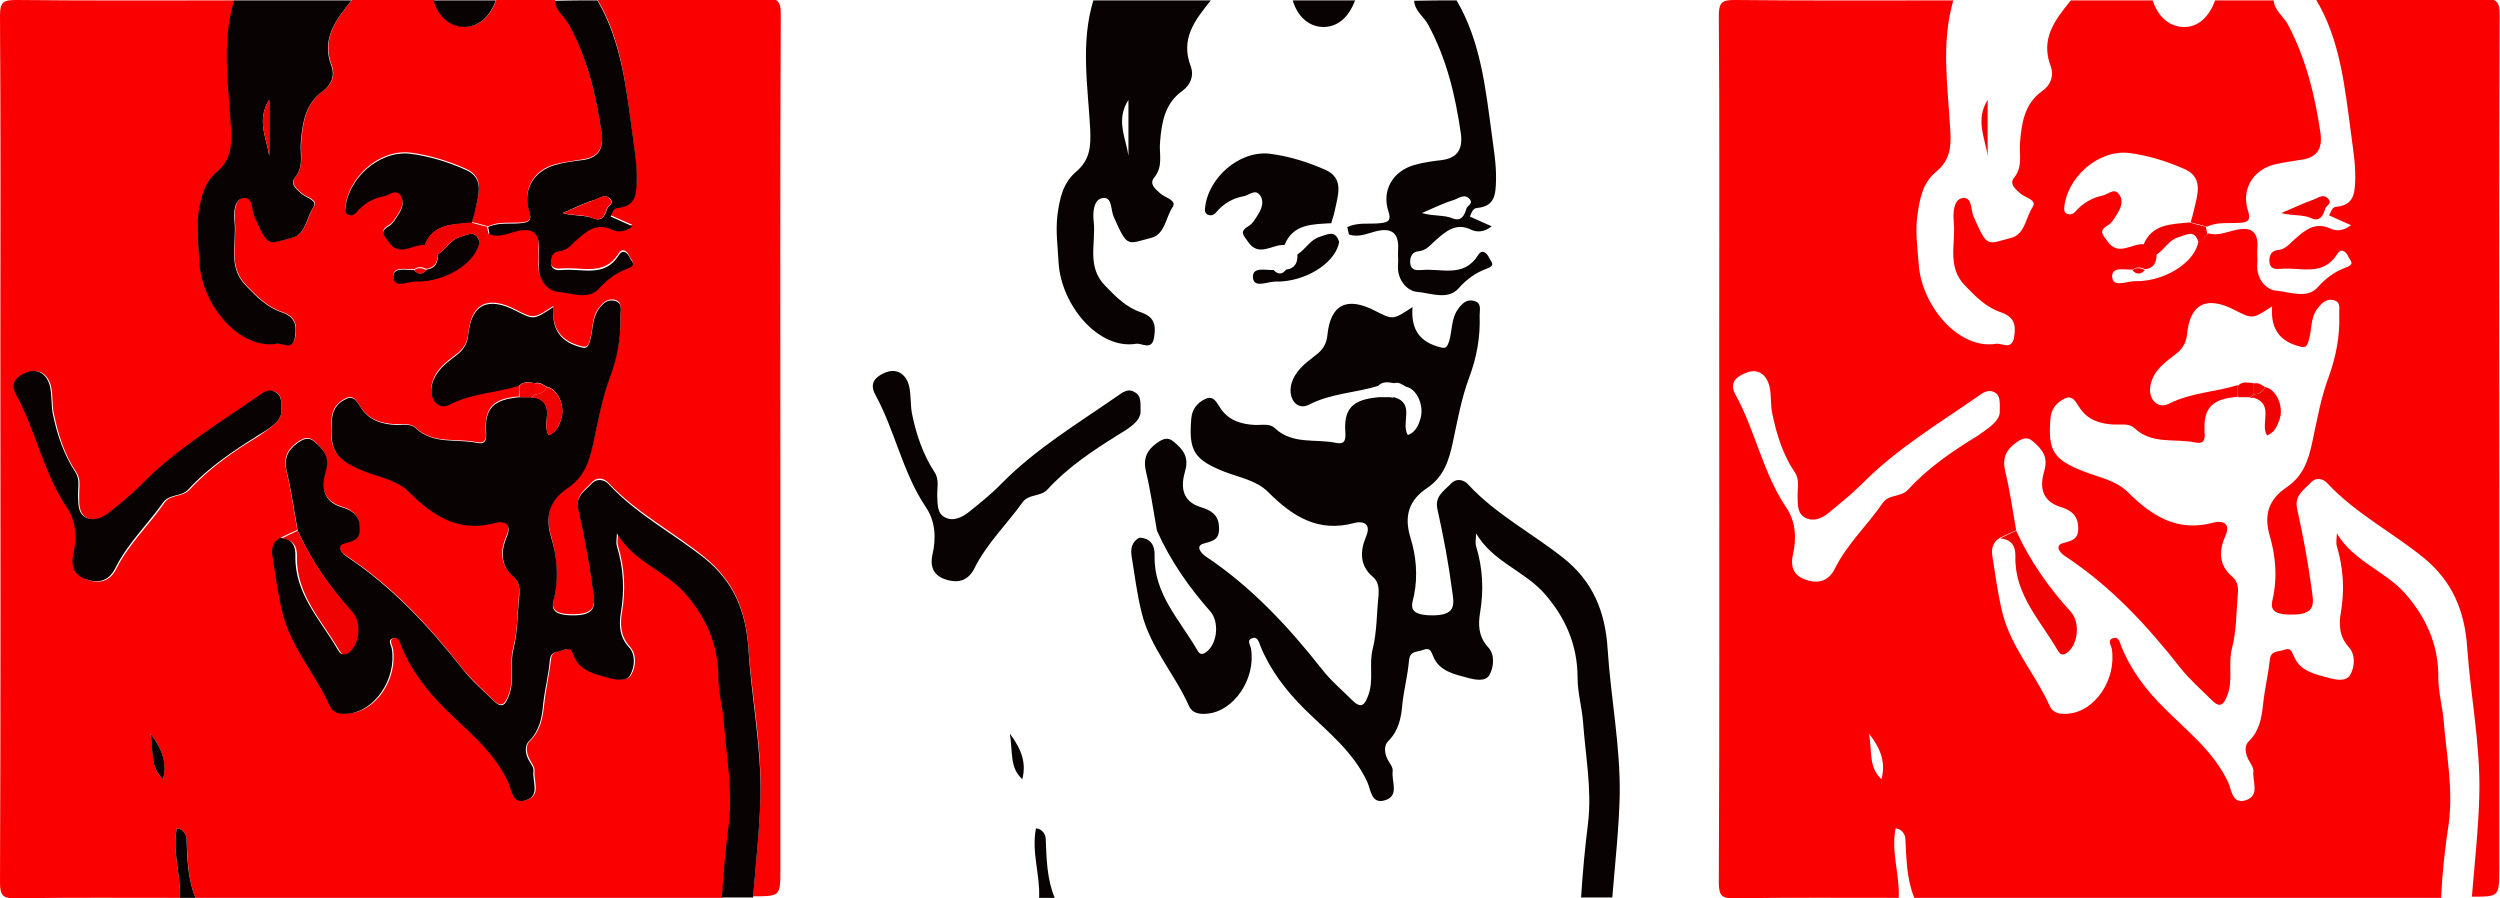 <?xml version="1.0" encoding="utf-8"?>
<!-- Generator: Adobe Illustrator 17.1.0, SVG Export Plug-In . SVG Version: 6.00 Build 0)  -->
<!DOCTYPE svg PUBLIC "-//W3C//DTD SVG 1.1//EN" "http://www.w3.org/Graphics/SVG/1.1/DTD/svg11.dtd">
<svg version="1.1" id="Layer_1" xmlns="http://www.w3.org/2000/svg" xmlns:xlink="http://www.w3.org/1999/xlink" x="0px" y="0px"
	 viewBox="0 0 640.7 230.2" style="enable-background:new 0 0 640.7 230.2;" xml:space="preserve">
<style type="text/css">
	.st0{fill:#FB0001;}
	.st1{fill:#080202;}
	.st2{fill:#F00203;}
</style>
<g>
	<g>
		<path class="st0" d="M185.1,230.1c-45,0-90,0-135,0c-2-4.9-2-10-2.3-15.1c0-1-0.8-2.6-2.5-2.7c-1.2,6.1,1.1,11.9,0.8,17.8
			c-14,0-28-0.1-41.9,0.1c-3.3,0.1-4.2-0.5-4.2-4C0.2,180.1,0.1,134,0.1,87.9C0.1,59.9,0.2,32,0,4c0-3.6,1-4,4.2-4
			c18.6,0.2,37.3,0.1,55.9,0.1c-3.2,10.9-1.4,22-0.8,33c0.3,4.6,0,7.9-3.6,10.9c-3.4,2.8-4.2,6.8-4.8,11.1c-0.6,4.2,0,8.2,0.3,12.3
			C51.9,78.1,61.4,89.6,71.1,88c1.5-0.2,4,1.8,4.6-1.8c0.5-3.3-0.1-5.1-3.5-6.3c-3.6-1.2-6.3-3.9-9-6.7c-4.9-4.9-2.4-11-3-16.5
			c-0.2-2.3,0-5.6,2.1-6c2.7-0.6,2.2,3,3,4.7c3.6,8.3,3.5,7,9.5,5.5c3.7-0.9,3.8-5.2,5.6-7.9c1.3-1.9-1.9-2.4-3.1-3.5
			c-1.2-1.1-3-2.4-1.6-4.1c2.3-2.9,1.2-6,1.5-9.1c0.4-5,1.2-9.9,5.7-13.1c2.2-1.5,3-4,2.2-6.2c-2.8-7.2,1.1-12,5.1-17c7,0,14,0,21,0
			c1.2,3.8,3.8,6.5,7.5,6.8c4.3,0.3,7-2.8,8.5-6.8c5,0,10,0,15,0c0.2,2.7,2.6,4.1,3.7,6.3c4.6,8.7,6.9,18.1,8.3,27.8
			c0.5,3.8-0.8,6.1-4.7,6.7c-2.4,0.4-4.9,0.7-7.3,1.3c-5.5,1.5-8.3,6.5-6.6,11.8c0.8,2.3,0.1,3-2.1,3.1c-2.8,0.2-5.7-0.3-8.4,1
			c-1.4-0.4-2.8-0.8-4.2-1.1c0.3-1,0.6-1.9,0.8-2.9c0.9-4,2.7-8.6-2.4-10.8c-4.5-2-9.4-3.5-14.2-4.1c-8-0.9-16.1,6.5-16.6,14.3
			c0,0.4,0.2,1.1,0.5,1.2c0.8,0.4,1.7,0.3,2.3-0.4c1.9-2.2,4.3-3.6,7.1-4.2c1.4-0.3,2.9-2,4.1-0.4c1.3,1.6,0.6,3.5-0.4,5.1
			c-0.7,1.1-1.4,2.4-2.5,3c-2.4,1.4-1.1,2.5-0.1,3.9c2.8,4.2,6.3,0.6,9.4,0.9c1.1,0.8,2.2,1.7,3.3,2.5c0,2.1-0.7,3.6-2.9,3.9
			c-1.1-0.5-2.1-0.7-3.2,0.1c-2,0.1-5.4-0.9-5.3,1.8c0.1,2.7,3.3,1.4,5.2,1.2c0.8-0.1,1.7,0,2.5-0.1c7-0.6,13.6-5.2,14.4-10.1
			c1.3-0.1,1.7-1.3,2.5-2.1c2.4,0.7,4.6-0.3,6.8-0.8c4.4-1.1,6.2,0.5,5.8,4.9c-0.1,1.2,0.1,2.3,0,3.5c-0.4,3.8,2.1,6.9,4.9,7.1
			c3.4,0.3,7.9,2.2,10.6-0.9c2.1-2.4,4.6-4.1,7.1-5c2.6-0.9,1.2-1.8,0.8-2.7c-0.6-1.4-1.9-2.5-2.9-0.8c-3.7,5.9-9.5,3.3-14.5,3.8
			c-1.3,0.1-2.8,0.1-2.9-1.9c-0.1-1.5,0.6-2.8,2.1-2.9c2.1-0.2,3-1.6,4.4-2.8c2.5-2.2,5.2-4.6,9.2-2.7c1.3,0.6,3.2,0.7,5.2-0.9
			c-2.2-1-3.9-1.7-5.6-2.5c0.5-0.9,0.7-2.1,1.8-2.2c4.6-0.4,4.8-3.5,4.9-7.1c0.1-4-0.6-7.9-1.1-11.9c-1.6-11.8-2.7-23.7-9-34.2
			c14.3,0,28.6,0.1,42.9-0.1c3.2,0,4.2,0.4,4.2,4c-0.2,40.4-0.1,80.9-0.1,121.3c0,32.6,0,65.2,0,97.8c0,7,0,7-7,7
			c0.7-8.7,1.7-17.4,1.9-26.2c0.3-12.6-2.2-25-3.1-37.5c-0.6-9.6-3.9-17.2-11.1-23.1c-8.1-6.6-17.5-11.4-24.7-19.1
			c-1.1-1.2-2.9-1.8-4.4-0.1c-1.8,1.9-4.1,3.2-3.4,6.6c1.5,6.7,2.8,13.6,3.7,20.4c0.5,3.7,1.5,6.9-5.6,6.7c-6-0.1-4.5-2.8-4.1-5.2
			c0.9-5,0.4-10-0.9-14.6c-1.8-5.8-0.3-9.8,4.2-12.8c4.3-2.9,5.6-7,6.6-11.6c1.2-5.6,2.2-11.4,4.2-16.7c1.9-5.3,2.9-10.5,2.7-16
			c-0.1-1.4,0.6-3.2-1.5-3.7c-1.9-0.4-3,0.8-4.1,2.2c-1.8,2.4-1.4,5.4-2.2,8.1c-0.6,2-1,2-3,1.4c-5-1.5-6.8-5-6.4-10.1
			c-5,3.3-5,3.3-9.5,1c-7.3-3.8-11.5-1.7-12.3,6.1c-0.2,2.3-1.2,3.9-3.1,5.3c-2.6,2-5.3,3.9-6.2,7.5c-0.9,3.5,1.5,6.6,4.6,5.1
			c5.7-2.9,11.9-3,17.7-4.8c0,1,0,2,0,3c-6.7,0.5-8.9,2.9-8.5,9.2c0.2,2.1-0.4,2.9-2.4,2.5c-5.2-1.1-11.1,0.6-15.6-3.7
			c-1.4-1.3-3.5-0.8-5.3-0.9c-3.5-0.2-6.5-1.1-8.6-4.1c-1-1.4-1.8-3.7-4.1-2.5c-1.9,1-3.3,2.5-3.5,5c-0.7,8.2,0.7,10.6,8.5,13.6
			c3.8,1.5,8.2,2.3,11.2,5.2c6.2,6.2,12.8,10.5,22.2,7.9c1.5-0.4,4.6-0.3,2.9,3.5c-1.6,3.6-1.8,7.4,1.8,10.4
			c1.4,1.2,1.6,2.9,1.4,4.6c-0.4,4.6-0.3,9.3-1.5,13.8c-1,4,0.3,8-1.1,11.8c-0.9,2.4-1.8,3.7-4,1.5c-2.7-2.7-5.6-5.2-8-8.2
			c-8.6-11-18-21.1-29.7-28.8c-1.3-0.8-2.7-2.7-0.5-3.3c2.6-0.7,4.1-1.1,3.9-4.3c-0.2-3.2-2.3-4.3-4.6-5c-5-1.6-5.2-5.5-4.1-9.2
			c1.1-3.7-0.6-5.6-2.9-7.6c-1.6-1.4-3-0.6-4.4,0.4c-2.5,1.8-3.5,4-2.7,7.3c1.2,4.9,1.9,10,2.8,15.1c-1.4,0.6-2.8,1.3-4.1,1.9
			c-1.9,1.1-2.3,2.8-2,4.7c0.8,4.9,1.4,9.8,2.6,14.6c2.2,8.8,8.4,15.6,12.1,23.8c0.8,1.9,2.7,2.2,4.7,2c6.9-0.5,12.5-8.8,11.2-16.7
			c-0.2-0.9-1.1-2.1,0.2-2.6c1.5-0.6,1.8,0.8,2.2,1.9c2.5,6.3,6.5,11.5,11.3,16.2c5.8,5.8,12.4,10.9,16.1,18.7
			c0.9,1.9,1,5.8,4.5,4.7c3.8-1.2,1.7-4.9,2-7.4c0.1-1-0.8-2.1-1.3-3.1c-0.8-1.6-1.1-3.5,0.2-4.7c2.7-2.7,3.2-5.9,3.6-9.5
			c0.4-3.8,1.3-7.5,1.7-11.2c0.2-2.5,2-2.1,3.5-2.6c1.8-0.7,2,0.1,2.7,1.6c1.5,3.8,5.4,4.6,8.8,5.5c1.8,0.5,4.5,1.1,5.6-0.7
			c1.2-2.1,1.4-5.2-0.3-7.1c-2.5-2.7-2.6-5.8-2.1-8.8c1-5.8,0.7-11.4-1-17.1c-0.3-1,0-2.2,0-3.3c4.2,7.1,12.3,9.6,17.4,15.3
			c5.4,6.1,8.7,13.2,8.6,21.7c0,3.8,1.1,7.5,1.4,11.3c0.7,8.6,2.4,17.1,1.3,25.8C186.1,217.3,185.5,223.7,185.1,230.1z M72.1,105.8
			c0-2.9,0.2-4.5-1.4-5.3c-1.6-0.8-3,0.2-4.1,1c-10.2,7.1-20.9,13.5-29.7,22.4c-2.7,2.7-5.7,5.1-8.6,7.5c-1.7,1.4-3.9,2.4-6,1.3
			c-2-1-2-3.2-2-5.3c-0.1-2.1,0.6-4.4-0.7-6.3c-3.1-4.6-4.7-9.8-5.8-15.1c-0.5-2.3-0.2-4.7-0.7-6.9c-0.7-3-2.9-4.8-5.9-3.6
			c-2.2,0.8-4.7,2.4-2.8,5.7c5.1,9.3,7,20,13,28.9c2.5,3.7,2.6,8,1.7,12c-0.9,4,0.9,5.9,4,6.7c2.7,0.7,5.2,0.1,6.8-3.2
			c3.1-6.2,8.3-11,12.2-16.7c1.6-2.3,4.6-1.4,6.5-3.4c5.1-5.6,11.4-9.9,17.8-13.8C68.9,109.9,71.8,108.2,72.1,105.8z M38.6,188
			c0.8,4.9-0.1,8.7,3.2,11.7C42.7,195.6,41.8,192.3,38.6,188z"/>
		<path class="st1" d="M76.3,136c-0.9-5-1.6-10.1-2.8-15.1c-0.8-3.3,0.2-5.5,2.7-7.3c1.4-1,2.8-1.8,4.4-0.4c2.4,2,4,3.9,2.9,7.6
			c-1.1,3.8-0.9,7.7,4.1,9.2c2.3,0.7,4.5,1.8,4.6,5c0.2,3.2-1.3,3.6-3.9,4.3c-2.2,0.6-0.8,2.4,0.5,3.3c11.7,7.8,21.1,17.9,29.7,28.8
			c2.3,3,5.3,5.5,8,8.2c2.3,2.2,3.1,0.9,4-1.5c1.4-3.9,0.1-7.9,1.1-11.8c1.1-4.4,1-9.2,1.5-13.8c0.1-1.7,0-3.4-1.4-4.6
			c-3.6-3-3.3-6.8-1.8-10.4c1.6-3.8-1.5-3.9-2.9-3.5c-9.4,2.6-16-1.7-22.2-7.9c-3-3-7.3-3.7-11.2-5.2c-7.8-3.1-9.2-5.4-8.5-13.6
			c0.2-2.5,1.6-4.1,3.5-5c2.3-1.2,3.1,1.1,4.1,2.5c2.1,3,5.2,3.9,8.6,4.1c1.8,0.1,3.9-0.5,5.3,0.9c4.5,4.2,10.4,2.6,15.6,3.7
			c2,0.4,2.5-0.4,2.4-2.5c-0.5-6.3,1.8-8.6,8.5-9.2c1,0,2,0,3,0l0.5,0.1l0.5-0.1c5.5,1.6,1.6,6.6,3.5,9.7c1.9-0.7,2.7-2.4,3.2-4.1
			c1.1-3.4-0.9-7.8-3.7-8.3c-0.9-0.5-1.8-1.3-3-0.9c-1.4-0.2-2.9-0.6-4.1,0.7c-5.9,1.8-12.1,1.9-17.7,4.8c-3.1,1.6-5.4-1.5-4.6-5.1
			c0.9-3.5,3.6-5.5,6.2-7.5c1.9-1.4,2.9-3,3.1-5.3c0.8-7.8,5-9.9,12.3-6.1c4.5,2.3,4.5,2.3,9.5-1c-0.4,5.2,1.4,8.6,6.4,10.1
			c2,0.6,2.3,0.6,3-1.4c0.8-2.7,0.5-5.7,2.2-8.1c1-1.4,2.2-2.7,4.1-2.2c2.1,0.5,1.5,2.3,1.5,3.7c0.2,5.5-0.7,10.7-2.7,16
			c-2,5.4-3,11.1-4.2,16.7c-1,4.6-2.3,8.7-6.6,11.6c-4.5,3-6,7-4.2,12.8c1.4,4.5,1.9,9.6,0.9,14.6c-0.5,2.4-1.9,5,4.1,5.2
			c7.1,0.2,6.1-3,5.6-6.7c-0.9-6.8-2.2-13.7-3.7-20.4c-0.8-3.4,1.6-4.7,3.4-6.6c1.5-1.6,3.4-1,4.4,0.1c7.2,7.8,16.6,12.6,24.7,19.1
			c7.3,5.9,10.5,13.5,11.1,23.1c0.8,12.5,3.3,24.9,3.1,37.5c-0.2,8.7-1.2,17.5-1.9,26.2c-2.7,0-5.3,0-8,0c0.4-6.4,1-12.8,1.8-19.2
			c1-8.6-0.7-17.2-1.3-25.8c-0.3-3.8-1.4-7.5-1.4-11.3c0-8.5-3.2-15.6-8.6-21.7c-5.1-5.7-13.2-8.1-17.4-15.3c0,1.1-0.3,2.3,0,3.3
			c1.7,5.6,2,11.2,1,17.1c-0.5,3-0.4,6.1,2.1,8.8c1.7,1.8,1.5,5,0.3,7.1c-1,1.8-3.8,1.2-5.6,0.7c-3.4-0.9-7.3-1.7-8.8-5.5
			c-0.6-1.5-0.9-2.3-2.7-1.6c-1.5,0.6-3.2,0.1-3.5,2.6c-0.3,3.8-1.3,7.5-1.7,11.2c-0.3,3.5-0.9,6.8-3.6,9.5c-1.2,1.2-1,3.1-0.2,4.7
			c0.5,1,1.5,2.1,1.3,3.1c-0.3,2.6,1.8,6.3-2,7.4c-3.5,1.1-3.6-2.8-4.5-4.7c-3.6-7.8-10.2-12.9-16.1-18.7c-4.8-4.8-8.8-10-11.3-16.2
			c-0.4-1.1-0.8-2.5-2.2-1.9c-1.3,0.5-0.4,1.6-0.2,2.6c1.3,7.8-4.4,16.1-11.2,16.7c-2,0.2-3.9-0.1-4.7-2
			c-3.6-8.1-9.9-14.9-12.1-23.8c-1.2-4.8-1.8-9.7-2.6-14.6c-0.3-1.9,0.1-3.7,2-4.7c3,0.1,4,2.1,3.9,4.7c-0.2,9.7,6.4,16.3,10.8,23.9
			c0.5,0.9,1,1.7,2.3,0.8c3-2,3.6-7.9,1.1-10.6C84.6,150.6,79.8,143.8,76.3,136z"/>
		<path class="st1" d="M90.1,0.1c-4,5-7.9,9.8-5.1,17c0.8,2.2,0,4.6-2.2,6.2c-4.5,3.2-5.3,8.1-5.7,13.1c-0.3,3,0.9,6.2-1.5,9.1
			c-1.4,1.7,0.4,3,1.6,4.1c1.2,1.1,4.3,1.7,3.1,3.5c-1.8,2.7-1.9,7-5.6,7.9c-6,1.5-5.9,2.7-9.5-5.5c-0.8-1.8-0.3-5.3-3-4.7
			c-2.1,0.4-2.4,3.7-2.1,6c0.6,5.6-1.9,11.6,3,16.5c2.7,2.8,5.4,5.5,9,6.7c3.4,1.2,4,3,3.5,6.3c-0.5,3.7-3.1,1.6-4.6,1.8
			c-9.7,1.6-19.2-9.9-19.9-20.7c-0.2-4-0.8-8.1-0.3-12.3c0.6-4.3,1.4-8.2,4.8-11.1c3.5-3,3.8-6.3,3.6-10.9c-0.6-11-2.5-22.1,0.8-33
			C70.1,0.1,80.1,0.1,90.1,0.1z M69,25.6c-3.3,5.1-0.7,9.7,0,14.3C69,35.4,69,30.8,69,25.6z"/>
		<path class="st1" d="M153.1,0.1c6.2,10.6,7.4,22.5,9,34.2c0.5,3.9,1.2,7.8,1.1,11.9c-0.1,3.7-0.3,6.7-4.9,7.1
			c-1.1,0.1-1.4,1.3-1.8,2.2c1.7,0.8,3.4,1.5,5.6,2.5c-2,1.6-3.9,1.5-5.2,0.9c-4-2-6.7,0.5-9.2,2.7c-1.4,1.2-2.3,2.6-4.4,2.8
			c-1.5,0.1-2.2,1.4-2.1,2.9c0.1,2,1.6,2,2.9,1.9c5-0.5,10.8,2.1,14.5-3.8c1-1.7,2.3-0.6,2.9,0.8c0.4,0.9,1.8,1.8-0.8,2.7
			c-2.5,0.9-5,2.6-7.1,5c-2.7,3.1-7.2,1.2-10.6,0.9c-2.7-0.2-5.3-3.3-4.9-7.1c0.1-1.2-0.1-2.3,0-3.5c0.3-4.4-1.5-6-5.8-4.9
			c-2.2,0.6-4.4,1.6-6.8,0.8c-0.1-0.6-0.3-1.2-0.4-1.9c2.7-1.3,5.6-0.7,8.4-1c2.2-0.2,2.9-0.8,2.1-3.1c-1.7-5.3,1.1-10.2,6.6-11.8
			c2.4-0.7,4.8-1,7.3-1.3c3.9-0.6,5.2-2.9,4.7-6.7c-1.4-9.7-3.6-19.1-8.3-27.8c-1.1-2.2-3.5-3.6-3.7-6.3
			C145.8,0.1,149.4,0.1,153.1,0.1z M144.2,54.6c3.2,0.9,5.6,0.4,8,1.4c2,0.8,2.9-0.7,3.4-2.5c0.2-0.8,1.8-1.3,0.9-2.4
			c-1.3-1.6-2.8-0.3-4,0.1C149.8,52,147.4,53.2,144.2,54.6z"/>
		<path class="st1" d="M127.1,0.1c-1.5,3.9-4.2,7-8.5,6.8c-3.7-0.2-6.4-3-7.5-6.8C116.4,0.1,121.8,0.1,127.1,0.1z"/>
		<path class="st1" d="M46.1,230.1c0.3-5.9-2-11.7-0.8-17.8c1.7,0.1,2.5,1.7,2.5,2.7c0.2,5.1,0.3,10.3,2.3,15.1
			C48.8,230.1,47.4,230.1,46.1,230.1z"/>
		<path class="st1" d="M72.1,105.8c-0.3,2.4-3.2,4.1-6,5.8c-6.4,4-12.7,8.2-17.8,13.8c-1.8,2-4.9,1.1-6.5,3.4
			c-4,5.6-9.1,10.5-12.2,16.7c-1.6,3.3-4.1,3.9-6.8,3.2c-3.1-0.8-4.9-2.7-4-6.7c0.9-4,0.8-8.3-1.7-12c-6-8.9-7.9-19.6-13-28.9
			c-1.8-3.3,0.7-4.9,2.8-5.7c3-1.1,5.2,0.7,5.9,3.6c0.5,2.2,0.3,4.6,0.7,6.9c1.1,5.4,2.8,10.5,5.8,15.1c1.3,1.9,0.6,4.2,0.7,6.3
			c0.1,2.1,0,4.3,2,5.3c2.1,1.1,4.3,0,6-1.3c3-2.4,6-4.8,8.6-7.5c8.8-8.9,19.5-15.3,29.7-22.4c1.2-0.8,2.5-1.9,4.1-1
			C72.3,101.3,72.1,102.9,72.1,105.8z"/>
		<path class="st1" d="M108.9,62.8c-3.1-0.3-6.6,3.3-9.4-0.9c-1-1.5-2.3-2.5,0.1-3.9c1.1-0.6,1.8-1.9,2.5-3c1-1.6,1.7-3.5,0.4-5.1
			c-1.2-1.5-2.8,0.2-4.1,0.4c-2.8,0.5-5.2,1.9-7.1,4.2c-0.6,0.7-1.5,0.9-2.3,0.4c-0.3-0.2-0.6-0.8-0.5-1.2
			c0.5-7.8,8.6-15.2,16.6-14.3c4.8,0.6,9.7,2.1,14.2,4.1c5.1,2.2,3.2,6.8,2.4,10.8c-0.2,1-0.6,1.9-0.8,2.9
			C116.2,57.5,111.1,57.3,108.9,62.8z"/>
		<path class="st2" d="M76.3,136c3.5,7.7,8.3,14.5,14,20.8c2.5,2.7,1.9,8.6-1.1,10.6c-1.3,0.8-1.8,0-2.3-0.8
			c-4.4-7.6-11-14.2-10.8-23.9c0.1-2.6-0.9-4.5-3.9-4.7C73.5,137.3,74.9,136.7,76.3,136z"/>
		<path class="st1" d="M122.9,62c-0.8,4.9-7.4,9.5-14.4,10.1c-0.8,0.1-1.7,0-2.5,0.1c-2,0.2-5.1,1.6-5.2-1.2
			c-0.1-2.7,3.3-1.7,5.3-1.8c1.1,1.2,2.2,1.2,3.2-0.1c2.3-0.3,3-1.8,2.9-3.9c2.1-1.3,3.2-3.7,5.7-4.5
			C119.8,60.2,121.9,58.7,122.9,62z"/>
		<path class="st2" d="M122.9,62c-1-3.3-3.1-1.8-5.1-1.2c-2.5,0.7-3.6,3.2-5.7,4.5c-1.1-0.8-2.2-1.7-3.3-2.5
			c2.2-5.5,7.2-5.3,11.8-5.8c1.4,0.4,2.8,0.8,4.2,1.1c0.1,0.6,0.3,1.2,0.4,1.9C124.7,60.7,124.2,61.9,122.9,62z"/>
		<path class="st1" d="M38.6,188c3.2,4.3,4.2,7.7,3.2,11.7C38.5,196.7,39.3,192.8,38.6,188z"/>
		<path class="st2" d="M133.1,98.9c1.2-1.3,2.6-0.8,4.1-0.7c0,0.9,0,1.9,0,2.8l0,0c-0.3,0.3-0.7,0.6-1,0.8c-1,0-2,0-3,0
			C133.1,100.9,133.1,99.9,133.1,98.9z"/>
		<path class="st2" d="M109.3,69.2c-1,1.2-2.1,1.2-3.2,0.1C107.1,68.4,108.2,68.7,109.3,69.2z"/>
		<path class="st2" d="M140.1,99.2c2.8,0.5,4.9,4.9,3.7,8.3c-0.6,1.7-1.3,3.4-3.2,4.1c-1.9-3,2-8-3.5-9.7c0-0.3,0-0.6,0-0.8l0,0
			C138.4,101,139.5,100.5,140.1,99.2z"/>
		<path class="st0" d="M140.1,99.2c-0.6,1.3-1.7,1.8-3,1.9c0-0.9,0-1.9,0-2.8C138.3,97.9,139.2,98.7,140.1,99.2z"/>
		<path class="st0" d="M137.1,101.1c0,0.3,0,0.6,0,0.8l-0.5,0.1l-0.5-0.1C136.5,101.7,136.8,101.4,137.1,101.1z"/>
		<path class="st2" d="M69,25.6c0,5.2,0,9.7,0,14.3C68.3,35.3,65.7,30.7,69,25.6z"/>
		<path class="st2" d="M144.2,54.6c3.2-1.3,5.6-2.5,8.2-3.4c1.2-0.4,2.7-1.8,4-0.1c0.9,1.1-0.7,1.6-0.9,2.4
			c-0.5,1.8-1.4,3.3-3.4,2.5C149.9,54.9,147.4,55.4,144.2,54.6z"/>
	</g>
	<g>
		<path class="st1" d="M296.5,136c-0.9-5-1.6-10.1-2.8-15.1c-0.8-3.3,0.2-5.5,2.7-7.3c1.4-1,2.8-1.8,4.4-0.4c2.4,2,4,3.9,2.9,7.6
			c-1.1,3.8-0.9,7.7,4.1,9.2c2.3,0.7,4.5,1.8,4.6,5c0.2,3.2-1.3,3.6-3.9,4.3c-2.2,0.6-0.8,2.4,0.5,3.3c11.7,7.8,21.1,17.9,29.7,28.8
			c2.3,3,5.3,5.5,8,8.2c2.3,2.2,3.1,0.9,4-1.5c1.4-3.9,0.1-7.9,1.1-11.8c1.1-4.4,1-9.2,1.5-13.8c0.1-1.7,0-3.4-1.4-4.6
			c-3.6-3-3.3-6.8-1.8-10.4c1.6-3.8-1.5-3.9-2.9-3.5c-9.4,2.6-16-1.7-22.2-7.9c-3-3-7.3-3.7-11.2-5.2c-7.8-3.1-9.2-5.4-8.5-13.6
			c0.2-2.5,1.6-4.1,3.5-5c2.3-1.2,3.1,1.1,4.1,2.5c2.1,3,5.2,3.9,8.6,4.1c1.8,0.1,3.9-0.5,5.3,0.9c4.5,4.2,10.4,2.6,15.6,3.7
			c2,0.4,2.5-0.4,2.4-2.5c-0.5-6.3,1.8-8.6,8.5-9.2c1,0,2,0,3,0l0.5,0.1l0.5-0.1c5.5,1.6,1.6,6.6,3.5,9.7c1.9-0.7,2.7-2.4,3.2-4.1
			c1.1-3.4-0.9-7.8-3.7-8.3c-0.9-0.5-1.8-1.3-3-0.9c-1.4-0.2-2.9-0.6-4.1,0.7c-5.9,1.8-12.1,1.9-17.7,4.8c-3.1,1.6-5.4-1.5-4.6-5.1
			c0.9-3.5,3.6-5.5,6.2-7.5c1.9-1.4,2.9-3,3.1-5.3c0.8-7.8,5-9.9,12.3-6.1c4.5,2.3,4.5,2.3,9.5-1c-0.4,5.2,1.4,8.6,6.4,10.1
			c2,0.6,2.3,0.6,3-1.4c0.8-2.7,0.5-5.7,2.2-8.1c1-1.4,2.2-2.7,4.1-2.2c2.1,0.5,1.5,2.3,1.5,3.7c0.2,5.5-0.7,10.7-2.7,16
			c-2,5.4-3,11.1-4.2,16.7c-1,4.6-2.3,8.7-6.6,11.6c-4.5,3-6,7-4.2,12.8c1.4,4.5,1.9,9.6,0.9,14.6c-0.5,2.4-1.9,5,4.1,5.2
			c7.1,0.2,6.1-3,5.6-6.7c-0.9-6.8-2.2-13.7-3.7-20.4c-0.8-3.4,1.6-4.7,3.4-6.6c1.5-1.6,3.4-1,4.4,0.1c7.2,7.8,16.6,12.6,24.7,19.1
			c7.3,5.9,10.5,13.5,11.1,23.1c0.8,12.5,3.3,24.9,3.1,37.5c-0.2,8.7-1.2,17.5-1.9,26.2c-2.7,0-5.3,0-8,0c0.4-6.4,1-12.8,1.8-19.2
			c1-8.6-0.7-17.2-1.3-25.8c-0.3-3.8-1.4-7.5-1.4-11.3c0-8.5-3.2-15.6-8.6-21.7c-5.1-5.7-13.2-8.1-17.4-15.3c0,1.1-0.3,2.3,0,3.3
			c1.7,5.6,2,11.2,1,17.1c-0.5,3-0.4,6.1,2.1,8.8c1.7,1.8,1.5,5,0.3,7.1c-1,1.8-3.8,1.2-5.6,0.7c-3.4-0.9-7.3-1.7-8.8-5.5
			c-0.6-1.5-0.9-2.3-2.7-1.6c-1.5,0.6-3.2,0.1-3.5,2.6c-0.3,3.8-1.3,7.5-1.7,11.2c-0.3,3.5-0.9,6.8-3.6,9.5c-1.2,1.2-1,3.1-0.2,4.7
			c0.5,1,1.5,2.1,1.3,3.1c-0.3,2.6,1.8,6.3-2,7.4c-3.5,1.1-3.6-2.8-4.5-4.7c-3.6-7.8-10.2-12.9-16.1-18.7c-4.8-4.8-8.8-10-11.3-16.2
			c-0.4-1.1-0.8-2.5-2.2-1.9c-1.3,0.5-0.4,1.6-0.2,2.6c1.3,7.8-4.4,16.1-11.2,16.7c-2,0.2-3.9-0.1-4.7-2
			c-3.6-8.1-9.9-14.9-12.1-23.8c-1.2-4.8-1.8-9.7-2.6-14.6c-0.3-1.9,0.1-3.7,2-4.7c3,0.1,4,2.1,3.9,4.7c-0.2,9.7,6.4,16.3,10.8,23.9
			c0.5,0.9,1,1.7,2.3,0.8c3-2,3.6-7.9,1.1-10.6C304.8,150.6,300,143.8,296.5,136z"/>
		<path class="st1" d="M310.3,0.1c-4,5-7.9,9.8-5.1,17c0.8,2.2,0,4.6-2.2,6.2c-4.5,3.2-5.3,8.1-5.7,13.1c-0.3,3,0.9,6.2-1.5,9.1
			c-1.4,1.7,0.4,3,1.6,4.1c1.2,1.1,4.3,1.7,3.1,3.5c-1.8,2.7-1.9,7-5.6,7.9c-6,1.5-5.9,2.7-9.5-5.5c-0.8-1.8-0.3-5.3-3-4.7
			c-2.1,0.4-2.4,3.7-2.1,6c0.6,5.6-1.9,11.6,3,16.5c2.7,2.8,5.4,5.5,9,6.7c3.4,1.2,4,3,3.5,6.3c-0.5,3.7-3.1,1.6-4.6,1.8
			c-9.7,1.6-19.2-9.9-19.9-20.7c-0.2-4-0.8-8.1-0.3-12.3c0.6-4.3,1.4-8.2,4.8-11.1c3.5-3,3.8-6.3,3.6-10.9c-0.6-11-2.5-22.1,0.8-33
			C290.3,0.1,300.3,0.1,310.3,0.1z M289.2,25.6c-3.3,5.1-0.7,9.7,0,14.3C289.2,35.4,289.2,30.8,289.2,25.6z"/>
		<path class="st1" d="M373.3,0.1c6.2,10.6,7.4,22.5,9,34.2c0.5,3.9,1.2,7.8,1.1,11.9c-0.1,3.7-0.3,6.7-4.9,7.1
			c-1.1,0.1-1.4,1.3-1.8,2.2c1.7,0.8,3.4,1.5,5.6,2.5c-2,1.6-3.9,1.5-5.2,0.9c-4-2-6.7,0.5-9.2,2.7c-1.4,1.2-2.3,2.6-4.4,2.8
			c-1.5,0.1-2.2,1.4-2.1,2.9c0.1,2,1.6,2,2.9,1.9c5-0.5,10.8,2.1,14.5-3.8c1-1.7,2.3-0.6,2.9,0.8c0.4,0.9,1.8,1.8-0.8,2.7
			c-2.5,0.9-5,2.6-7.1,5c-2.7,3.1-7.2,1.2-10.6,0.9c-2.7-0.2-5.3-3.3-4.9-7.1c0.1-1.2-0.1-2.3,0-3.5c0.3-4.4-1.5-6-5.8-4.9
			c-2.2,0.6-4.4,1.6-6.8,0.8c-0.1-0.6-0.3-1.2-0.4-1.9c2.7-1.3,5.6-0.7,8.4-1c2.2-0.2,2.9-0.8,2.1-3.1c-1.7-5.3,1.1-10.2,6.6-11.8
			c2.4-0.7,4.8-1,7.3-1.3c3.9-0.6,5.2-2.9,4.7-6.7c-1.4-9.7-3.6-19.1-8.3-27.8c-1.1-2.2-3.5-3.6-3.7-6.3
			C366,0.1,369.7,0.1,373.3,0.1z M364.4,54.6c3.2,0.9,5.6,0.4,8,1.4c2,0.8,2.9-0.7,3.4-2.5c0.2-0.8,1.8-1.3,0.9-2.4
			c-1.3-1.6-2.8-0.3-4,0.1C370.1,52,367.6,53.2,364.4,54.6z"/>
		<path class="st1" d="M347.3,0.1c-1.5,3.9-4.2,7-8.5,6.8c-3.7-0.2-6.4-3-7.5-6.8C336.7,0.1,342,0.1,347.3,0.1z"/>
		<path class="st1" d="M266.3,230.1c0.3-5.9-2-11.7-0.8-17.8c1.7,0.1,2.5,1.7,2.5,2.7c0.2,5.1,0.3,10.3,2.3,15.1
			C269,230.1,267.7,230.1,266.3,230.1z"/>
		<path class="st1" d="M292.3,105.8c-0.3,2.4-3.2,4.1-6,5.8c-6.4,4-12.7,8.2-17.8,13.8c-1.8,2-4.9,1.1-6.5,3.4
			c-4,5.6-9.1,10.5-12.2,16.7c-1.6,3.3-4.1,3.9-6.8,3.2c-3.1-0.8-4.9-2.7-4-6.7c0.9-4,0.8-8.3-1.7-12c-6-8.9-7.9-19.6-13-28.9
			c-1.8-3.3,0.7-4.9,2.8-5.7c3-1.1,5.2,0.7,5.9,3.6c0.5,2.2,0.3,4.6,0.7,6.9c1.1,5.4,2.8,10.5,5.8,15.1c1.3,1.9,0.6,4.2,0.7,6.3
			c0.1,2.1,0,4.3,2,5.3c2.1,1.1,4.3,0,6-1.3c3-2.4,6-4.8,8.6-7.5c8.8-8.9,19.5-15.3,29.7-22.4c1.2-0.8,2.5-1.9,4.1-1
			C292.5,101.3,292.3,102.9,292.3,105.8z"/>
		<path class="st1" d="M329.2,62.8c-3.1-0.3-6.6,3.3-9.4-0.9c-1-1.5-2.3-2.5,0.1-3.9c1.1-0.6,1.8-1.9,2.5-3c1-1.6,1.7-3.5,0.4-5.1
			c-1.2-1.5-2.8,0.2-4.1,0.4c-2.8,0.5-5.2,1.9-7.1,4.2c-0.6,0.7-1.5,0.9-2.3,0.4c-0.3-0.2-0.6-0.8-0.5-1.2
			c0.5-7.8,8.6-15.2,16.6-14.3c4.8,0.6,9.7,2.1,14.2,4.1c5.1,2.2,3.2,6.8,2.4,10.8c-0.2,1-0.6,1.9-0.8,2.9
			C336.4,57.5,331.4,57.3,329.2,62.8z"/>
		<path class="st1" d="M343.2,62c-0.8,4.9-7.4,9.5-14.4,10.1c-0.8,0.1-1.7,0-2.5,0.1c-2,0.2-5.1,1.6-5.2-1.2
			c-0.1-2.7,3.3-1.7,5.3-1.8c1.1,1.2,2.2,1.2,3.2-0.1c2.3-0.3,3-1.8,2.9-3.9c2.1-1.3,3.2-3.7,5.7-4.5C340,60.2,342.2,58.7,343.2,62z
			"/>
		<path class="st1" d="M258.8,188c3.2,4.3,4.2,7.7,3.2,11.7C258.7,196.7,259.6,192.8,258.8,188z"/>
	</g>
	<g>
		<path class="st0" d="M625.6,230.1c-45,0-90,0-135,0c-2-4.9-2-10-2.3-15.1c0-1-0.8-2.6-2.5-2.7c-1.2,6.1,1.1,11.9,0.8,17.8
			c-14,0-28-0.1-41.9,0.1c-3.3,0.1-4.2-0.5-4.2-4c0.2-46.1,0.1-92.2,0.1-138.3c0-28,0.1-55.9-0.1-83.9c0-3.6,1-4,4.2-4
			c18.6,0.2,37.3,0.1,55.9,0.1c-3.2,10.9-1.4,22-0.8,33c0.3,4.6,0,7.9-3.6,10.9c-3.4,2.8-4.2,6.8-4.8,11.1c-0.6,4.2,0,8.2,0.3,12.3
			c0.6,10.8,10.2,22.3,19.9,20.7c1.5-0.2,4,1.8,4.6-1.8c0.5-3.3-0.1-5.1-3.5-6.3c-3.6-1.2-6.3-3.9-9-6.7c-4.9-4.9-2.4-11-3-16.5
			c-0.2-2.3,0-5.6,2.1-6c2.7-0.6,2.2,3,3,4.7c3.6,8.3,3.5,7,9.5,5.5c3.7-0.9,3.8-5.2,5.6-7.9c1.3-1.9-1.9-2.4-3.1-3.5
			c-1.2-1.1-3-2.4-1.6-4.1c2.3-2.9,1.2-6,1.5-9.1c0.4-5,1.2-9.9,5.7-13.1c2.2-1.5,3-4,2.2-6.2c-2.8-7.2,1.1-12,5.1-17c7,0,14,0,21,0
			c1.2,3.8,3.8,6.5,7.5,6.8c4.3,0.3,7-2.8,8.5-6.8c5,0,10,0,15,0c0.2,2.7,2.6,4.1,3.7,6.3c4.6,8.7,6.9,18.1,8.3,27.8
			c0.5,3.8-0.8,6.1-4.7,6.7c-2.4,0.4-4.9,0.7-7.3,1.3c-5.5,1.5-8.3,6.5-6.6,11.8c0.8,2.3,0.1,3-2.1,3.1c-2.8,0.2-5.7-0.3-8.4,1
			c-1.4-0.4-2.8-0.8-4.2-1.1c0.3-1,0.6-1.9,0.8-2.9c0.9-4,2.7-8.6-2.4-10.8c-4.5-2-9.4-3.5-14.2-4.1c-8-0.9-16.1,6.5-16.6,14.3
			c0,0.4,0.2,1.1,0.5,1.2c0.8,0.4,1.7,0.3,2.3-0.4c1.9-2.2,4.3-3.6,7.1-4.2c1.4-0.3,2.9-2,4.1-0.4c1.3,1.6,0.6,3.5-0.4,5.1
			c-0.7,1.1-1.4,2.4-2.5,3c-2.4,1.4-1.1,2.5-0.1,3.9c2.8,4.2,6.3,0.6,9.4,0.9c1.1,0.8,2.2,1.7,3.3,2.5c0,2.1-0.7,3.6-2.9,3.9
			c-1.1-0.5-2.1-0.7-3.2,0.1c-2,0.1-5.4-0.9-5.3,1.8c0.1,2.7,3.3,1.4,5.2,1.2c0.8-0.1,1.7,0,2.5-0.1c7-0.6,13.6-5.2,14.4-10.1
			c1.3-0.1,1.7-1.3,2.5-2.1c2.4,0.7,4.6-0.3,6.8-0.8c4.4-1.1,6.2,0.5,5.8,4.9c-0.1,1.2,0.1,2.3,0,3.5c-0.4,3.8,2.1,6.9,4.9,7.1
			c3.4,0.3,7.9,2.2,10.6-0.9c2.1-2.4,4.6-4.1,7.1-5c2.6-0.9,1.2-1.8,0.8-2.7c-0.6-1.4-1.9-2.5-2.9-0.8c-3.7,5.9-9.5,3.3-14.5,3.8
			c-1.3,0.1-2.8,0.1-2.9-1.9c-0.1-1.5,0.6-2.8,2.1-2.9c2.1-0.2,3-1.6,4.4-2.8c2.5-2.2,5.2-4.6,9.2-2.7c1.3,0.6,3.2,0.7,5.2-0.9
			c-2.2-1-3.9-1.7-5.6-2.5c0.5-0.9,0.7-2.1,1.8-2.2c4.6-0.4,4.8-3.5,4.9-7.1c0.1-4-0.6-7.9-1.1-11.9c-1.6-11.8-2.7-23.7-9-34.2
			c14.3,0,28.6,0.1,42.9-0.1c3.2,0,4.2,0.4,4.2,4c-0.2,40.4-0.1,80.9-0.1,121.3c0,32.6,0,65.2,0,97.8c0,7,0,7-7,7
			c0.7-8.7,1.7-17.4,1.9-26.2c0.3-12.6-2.2-25-3.1-37.5c-0.6-9.6-3.9-17.2-11.1-23.1c-8.1-6.6-17.5-11.4-24.7-19.1
			c-1.1-1.2-2.9-1.8-4.4-0.1c-1.8,1.9-4.1,3.2-3.4,6.6c1.5,6.7,2.8,13.6,3.7,20.4c0.5,3.7,1.5,6.9-5.6,6.7c-6-0.1-4.5-2.8-4.1-5.2
			c0.9-5,0.4-10-0.9-14.6c-1.8-5.8-0.3-9.8,4.2-12.8c4.3-2.9,5.6-7,6.6-11.6c1.2-5.6,2.2-11.4,4.2-16.7c1.9-5.3,2.9-10.5,2.7-16
			c-0.1-1.4,0.6-3.2-1.5-3.7c-1.9-0.4-3,0.8-4.1,2.2c-1.8,2.4-1.4,5.4-2.2,8.1c-0.6,2-1,2-3,1.4c-5-1.5-6.8-5-6.4-10.1
			c-5,3.3-5,3.3-9.5,1c-7.3-3.8-11.5-1.7-12.3,6.1c-0.2,2.3-1.2,3.9-3.1,5.3c-2.6,2-5.3,3.9-6.2,7.5c-0.9,3.5,1.5,6.6,4.6,5.1
			c5.7-2.9,11.9-3,17.7-4.8c0,1,0,2,0,3c-6.7,0.5-8.9,2.9-8.5,9.2c0.2,2.1-0.4,2.9-2.4,2.5c-5.2-1.1-11.1,0.6-15.6-3.7
			c-1.4-1.3-3.5-0.8-5.3-0.9c-3.5-0.2-6.5-1.1-8.6-4.1c-1-1.4-1.8-3.7-4.1-2.5c-1.9,1-3.3,2.5-3.5,5c-0.7,8.2,0.7,10.6,8.5,13.6
			c3.8,1.5,8.2,2.3,11.2,5.2c6.2,6.2,12.8,10.5,22.2,7.9c1.5-0.4,4.6-0.3,2.9,3.5c-1.6,3.6-1.8,7.4,1.8,10.4
			c1.4,1.2,1.6,2.9,1.4,4.6c-0.4,4.6-0.3,9.3-1.5,13.8c-1,4,0.3,8-1.1,11.8c-0.9,2.4-1.8,3.7-4,1.5c-2.7-2.7-5.6-5.2-8-8.2
			c-8.6-11-18-21.1-29.7-28.8c-1.3-0.8-2.7-2.7-0.5-3.3c2.6-0.7,4.1-1.1,3.9-4.3c-0.2-3.2-2.3-4.3-4.6-5c-5-1.6-5.2-5.5-4.1-9.2
			c1.1-3.7-0.6-5.6-2.9-7.6c-1.6-1.4-3-0.6-4.4,0.4c-2.5,1.8-3.5,4-2.7,7.3c1.2,4.9,1.9,10,2.8,15.1c-1.4,0.6-2.8,1.3-4.1,1.9
			c-1.9,1.1-2.3,2.8-2,4.7c0.8,4.9,1.4,9.8,2.6,14.6c2.2,8.8,8.4,15.6,12.1,23.8c0.8,1.9,2.7,2.2,4.7,2c6.9-0.5,12.5-8.8,11.2-16.7
			c-0.2-0.9-1.1-2.1,0.2-2.6c1.5-0.6,1.8,0.8,2.2,1.9c2.5,6.3,6.5,11.5,11.3,16.2c5.8,5.8,12.4,10.9,16.1,18.7
			c0.9,1.9,1,5.8,4.5,4.7c3.8-1.2,1.7-4.9,2-7.4c0.1-1-0.8-2.1-1.3-3.1c-0.8-1.6-1.1-3.5,0.2-4.7c2.7-2.7,3.2-5.9,3.6-9.5
			c0.4-3.8,1.3-7.5,1.7-11.2c0.2-2.5,2-2.1,3.5-2.6c1.8-0.7,2,0.1,2.7,1.6c1.5,3.8,5.4,4.6,8.8,5.5c1.8,0.5,4.5,1.1,5.6-0.7
			c1.2-2.1,1.4-5.2-0.3-7.1c-2.5-2.7-2.6-5.8-2.1-8.8c1-5.8,0.7-11.4-1-17.1c-0.3-1,0-2.2,0-3.3c4.2,7.1,12.3,9.6,17.4,15.3
			c5.4,6.1,8.7,13.2,8.6,21.7c0,3.8,1.1,7.5,1.4,11.3c0.7,8.6,2.4,17.1,1.3,25.8C626.6,217.3,625.9,223.7,625.6,230.1z M512.5,105.8
			c0-2.9,0.2-4.5-1.4-5.3c-1.6-0.8-3,0.2-4.1,1c-10.2,7.1-20.9,13.5-29.7,22.4c-2.7,2.7-5.7,5.1-8.6,7.5c-1.7,1.4-3.9,2.4-6,1.3
			c-2-1-2-3.2-2-5.3c-0.1-2.1,0.6-4.4-0.7-6.3c-3.1-4.6-4.7-9.8-5.8-15.1c-0.5-2.3-0.2-4.7-0.7-6.9c-0.7-3-2.9-4.8-5.9-3.6
			c-2.2,0.8-4.7,2.4-2.8,5.7c5.1,9.3,7,20,13,28.9c2.5,3.7,2.6,8,1.7,12c-0.9,4,0.9,5.9,4,6.7c2.7,0.7,5.2,0.1,6.8-3.2
			c3.1-6.2,8.3-11,12.2-16.7c1.6-2.3,4.6-1.4,6.5-3.4c5.1-5.6,11.4-9.9,17.8-13.8C509.3,109.9,512.2,108.2,512.5,105.8z M479,188
			c0.8,4.9-0.1,8.7,3.2,11.7C483.2,195.6,482.3,192.3,479,188z"/>
		<path class="st2" d="M516.7,136c3.5,7.7,8.3,14.5,14,20.8c2.5,2.7,1.9,8.6-1.1,10.6c-1.3,0.8-1.8,0-2.3-0.8
			c-4.4-7.6-11-14.2-10.8-23.9c0.1-2.6-0.9-4.5-3.9-4.7C513.9,137.3,515.3,136.7,516.7,136z"/>
		<path class="st2" d="M563.4,62c-1-3.3-3.1-1.8-5.1-1.2c-2.5,0.7-3.6,3.2-5.7,4.5c-1.1-0.8-2.2-1.7-3.3-2.5
			c2.2-5.5,7.2-5.3,11.8-5.8c1.4,0.4,2.8,0.8,4.2,1.1c0.1,0.6,0.3,1.2,0.4,1.9C565.1,60.7,564.7,61.9,563.4,62z"/>
		<path class="st2" d="M573.5,98.9c1.2-1.3,2.6-0.8,4.1-0.7c0,0.9,0,1.9,0,2.8l0,0c-0.3,0.3-0.7,0.6-1,0.8c-1,0-2,0-3,0
			C573.5,100.9,573.5,99.9,573.5,98.9z"/>
		<path class="st2" d="M549.7,69.2c-1,1.2-2.1,1.2-3.2,0.1C547.6,68.4,548.6,68.7,549.7,69.2z"/>
		<path class="st2" d="M580.5,99.2c2.8,0.5,4.9,4.9,3.7,8.3c-0.6,1.7-1.3,3.4-3.2,4.1c-1.9-3,2-8-3.5-9.7c0-0.3,0-0.6,0-0.8l0,0
			C578.9,101,580,100.5,580.5,99.2z"/>
		<path class="st0" d="M580.5,99.2c-0.6,1.3-1.7,1.8-3,1.9c0-0.9,0-1.9,0-2.8C578.8,97.9,579.6,98.7,580.5,99.2z"/>
		<path class="st0" d="M577.6,101.1c0,0.3,0,0.6,0,0.8l-0.5,0.1l-0.5-0.1C576.9,101.7,577.2,101.4,577.6,101.1z"/>
		<path class="st2" d="M509.4,25.6c0,5.2,0,9.7,0,14.3C508.7,35.3,506.2,30.7,509.4,25.6z"/>
		<path class="st2" d="M584.6,54.6c3.2-1.3,5.6-2.5,8.2-3.4c1.2-0.4,2.7-1.8,4-0.1c0.9,1.1-0.7,1.6-0.9,2.4
			c-0.5,1.8-1.4,3.3-3.4,2.5C590.3,54.9,587.8,55.4,584.6,54.6z"/>
	</g>
</g>
<g>
</g>
<g>
</g>
<g>
</g>
<g>
</g>
<g>
</g>
<g>
</g>
<g>
</g>
<g>
</g>
<g>
</g>
<g>
</g>
<g>
</g>
<g>
</g>
<g>
</g>
<g>
</g>
<g>
</g>
</svg>
